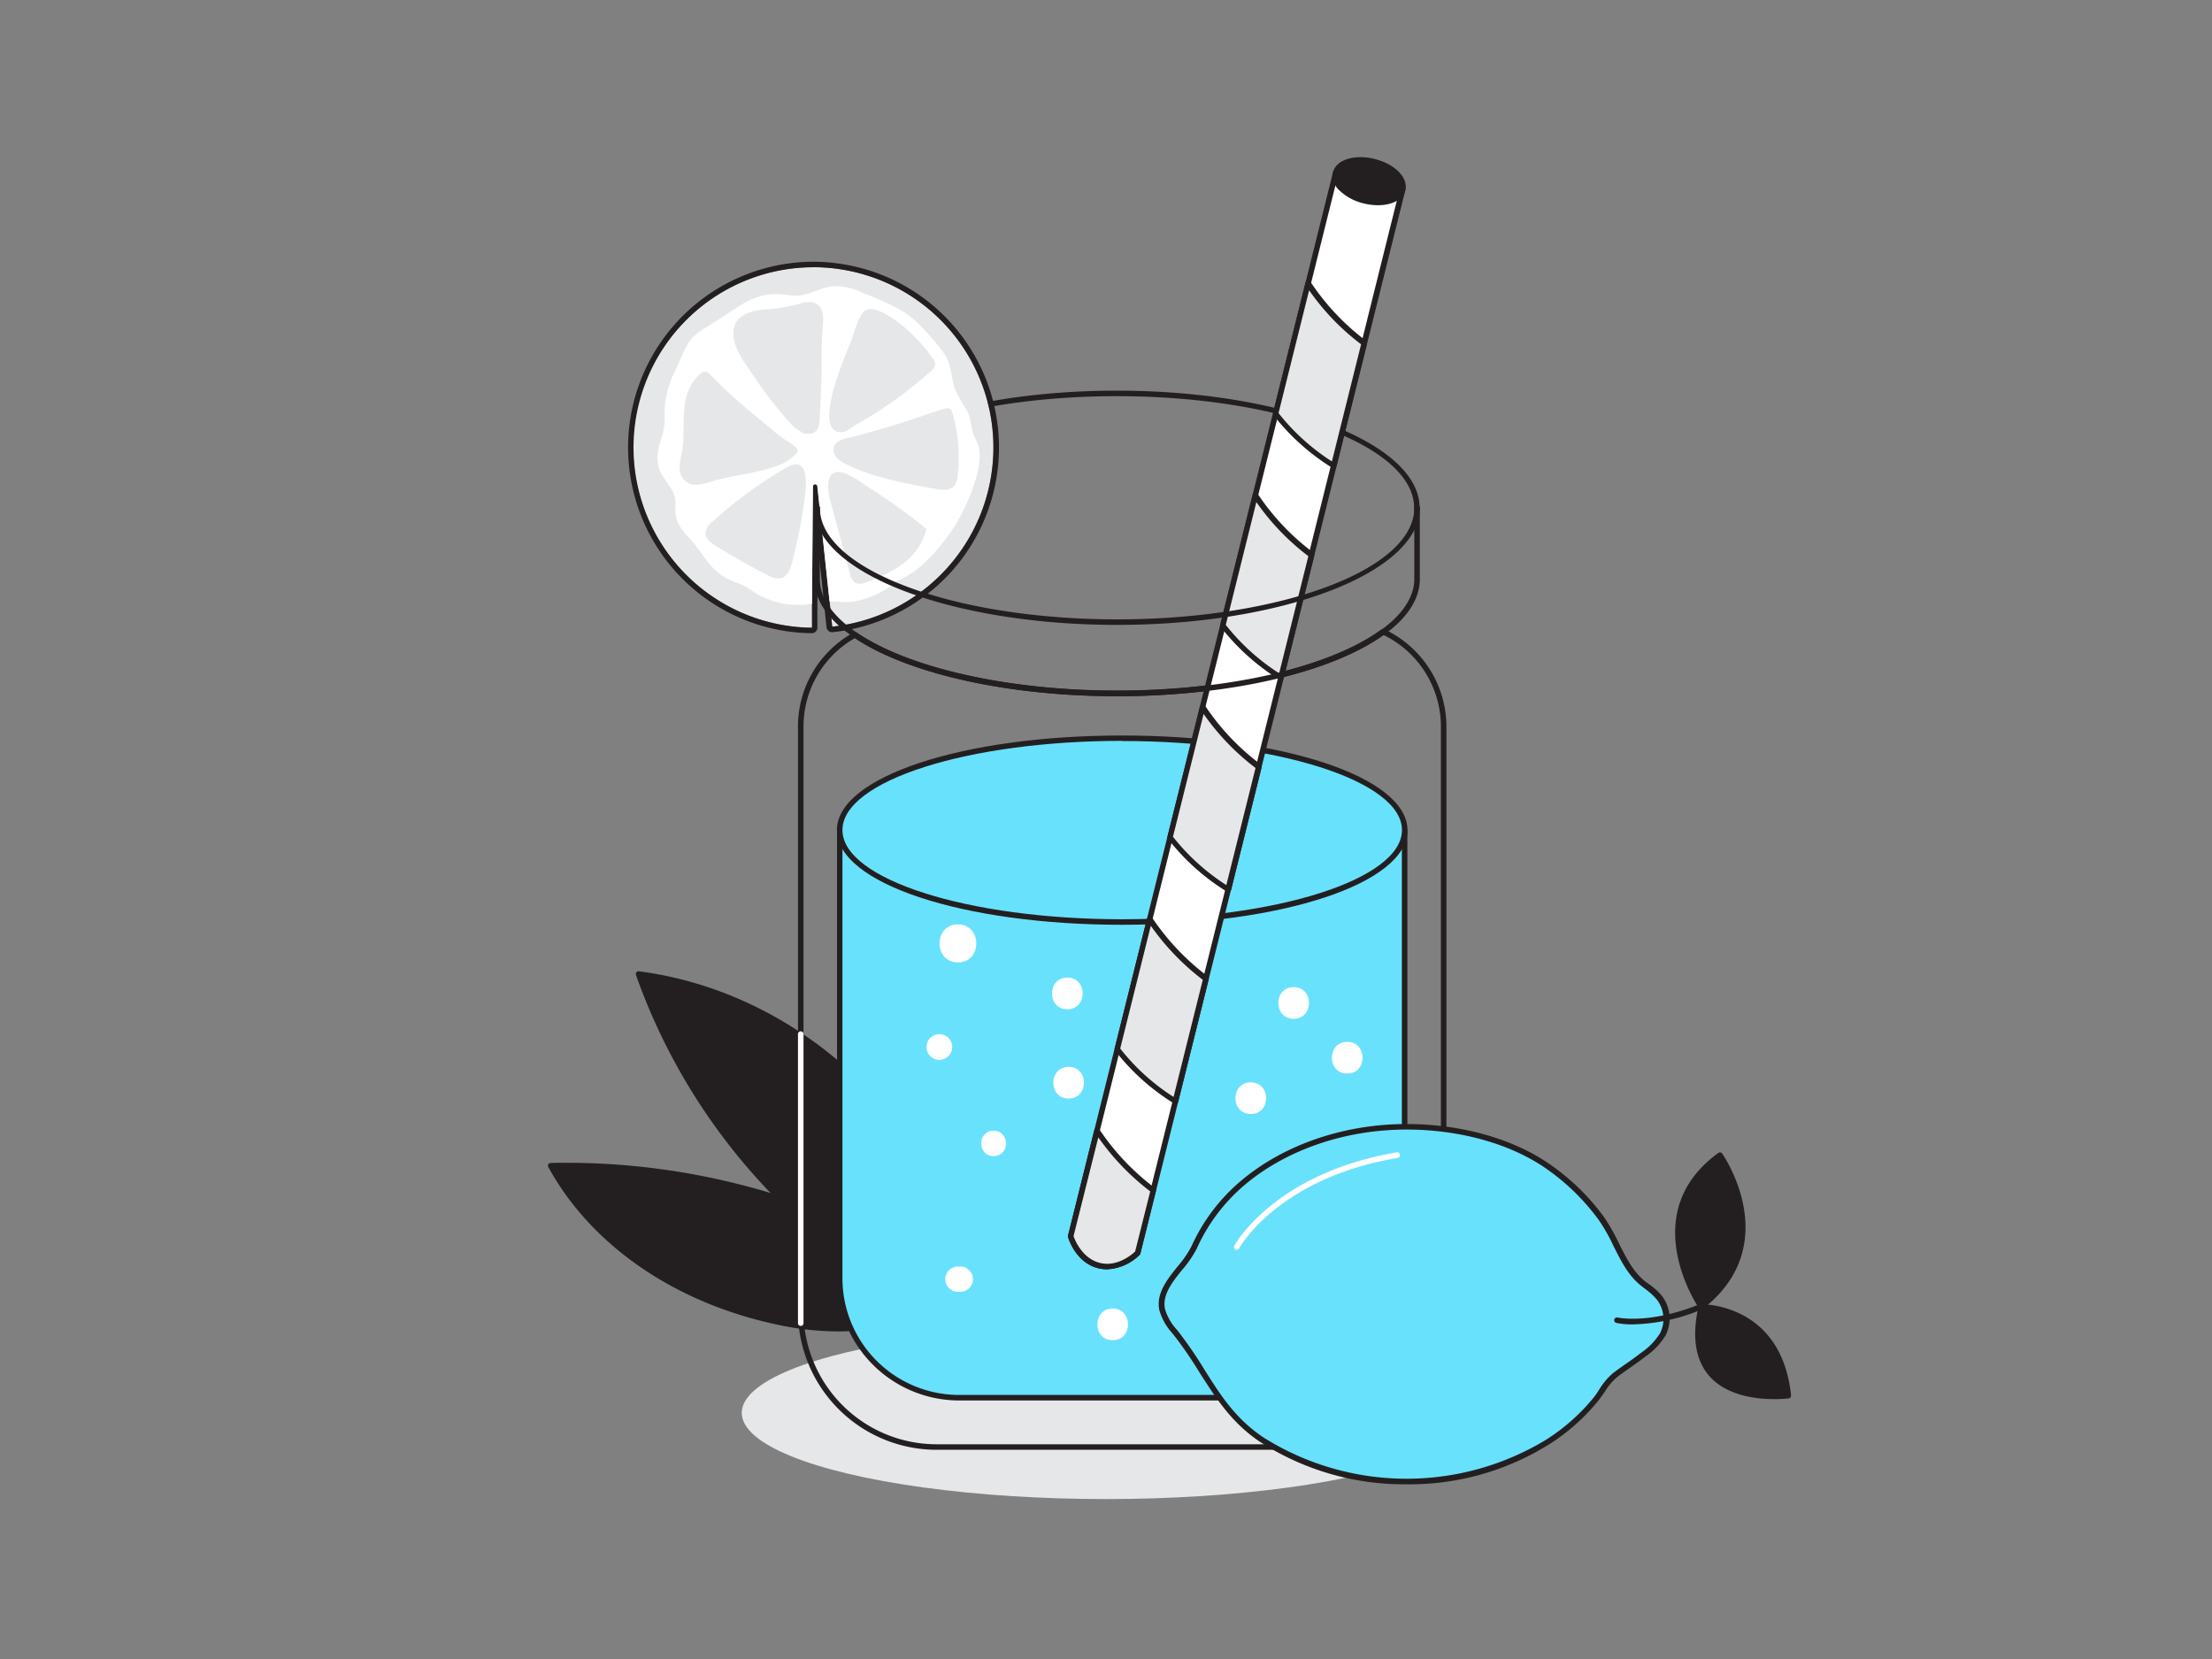 <svg id="_540_lemonade_flatline" data-name="#540_lemonade_flatline" xmlns="http://www.w3.org/2000/svg" viewBox="0 0 400 300"><rect x="0" y="0" width="400" height="300" fill="#808080" stroke="none"/><ellipse cx="200" cy="255.49" rx="65.87" ry="15.59" fill="#e6e7e8"/><path d="M159.78,224.48a127.11,127.11,0,0,0-60.19-13.67c8.15,14.88,24,24.49,40.59,28.13,7.31,1.6,15.94,2.22,22.93-1C172.27,233.74,166.16,227.72,159.78,224.48Z" fill="#231f20"/><path d="M151.3,240.76a52.6,52.6,0,0,1-11.23-1.33c-18.33-4-33.24-14.37-40.92-28.39a.5.5,0,0,1,0-.49.5.5,0,0,1,.42-.25A127.78,127.78,0,0,1,160,224h0c2,1,8.34,4.58,8.26,8.88-.05,2.15-1.71,4-5,5.49A28.61,28.61,0,0,1,151.3,240.76Zm-50.87-29.47c7.65,13.39,22.13,23.27,39.86,27.16,9.21,2,16.82,1.7,22.61-1,2.86-1.31,4.33-2.86,4.37-4.6,0-3-4-6-7.72-8h0A126.42,126.42,0,0,0,100.43,211.29Z" fill="#231f20"/><path d="M172.42,223.27c-8.09-24.69-31.15-43.79-56.91-47.14a109.27,109.27,0,0,0,30.16,45c7.11,6.34,16.4,12,25.64,9.74a2.37,2.37,0,0,0,1.35-.71,2.42,2.42,0,0,0,.29-1.72,30.78,30.78,0,0,0-3.75-12" fill="#231f20"/><path d="M167,231.89c-6.66,0-13.92-3.48-21.66-10.38A109.58,109.58,0,0,1,115,176.3a.51.51,0,0,1,.09-.48.47.47,0,0,1,.45-.18c26.1,3.39,49.14,22.47,57.33,47.48a.5.5,0,0,1-.27.61,30.7,30.7,0,0,1,.81,4.66,2.85,2.85,0,0,1-.38,2.07,2.73,2.73,0,0,1-1.63.89A18.22,18.22,0,0,1,167,231.89Zm-50.75-55.15a108.49,108.49,0,0,0,29.76,44c9.23,8.24,17.7,11.48,25.18,9.62a1.94,1.94,0,0,0,1.08-.53,2.05,2.05,0,0,0,.18-1.37,30.37,30.37,0,0,0-3.69-11.8.5.5,0,0,1,.2-.68l0,0C159.26,195.3,139,180,116.25,176.74Z" fill="#231f20"/><path d="M256.21,92.31a.51.51,0,0,1-.5-.5c0-11.12-24.11-20.17-53.75-20.17s-53.75,9-53.75,20.17a.5.5,0,0,1-.5.5.51.51,0,0,1-.5-.5c0-11.67,24.56-21.17,54.75-21.17s54.75,9.5,54.75,21.17A.5.5,0,0,1,256.21,92.31Z" fill="#231f20"/><path d="M236.51,262.17H169.36a25.09,25.09,0,0,1-25.06-25.06V131.37a19.39,19.39,0,0,1,10.07-17,.49.49,0,0,1,.52,0c9.51,6.47,27.54,10.5,47.07,10.5,20.23,0,38.57-4.24,47.87-11.07a.55.55,0,0,1,.51,0,19.47,19.47,0,0,1,11.22,17.59V237.11A25.08,25.08,0,0,1,236.51,262.17ZM154.58,115.4a18.39,18.39,0,0,0-9.28,16V237.11a24.08,24.08,0,0,0,24.06,24.06h67.15a24.08,24.08,0,0,0,24.05-24.06V131.37a18.44,18.44,0,0,0-10.38-16.55c-9.53,6.84-28,11.08-48.22,11.08C182.42,125.9,164.31,121.88,154.58,115.4Z" fill="#231f20"/><path d="M151.84,150.26v80.9a21.59,21.59,0,0,0,21.58,21.59h59A21.59,21.59,0,0,0,254,231.16v-80.9Z" fill="#68e1fd"/><path d="M232.44,253.25h-59a22.11,22.11,0,0,1-22.08-22.09v-80.9a.5.5,0,0,1,.5-.5H254a.5.5,0,0,1,.5.5v80.9A22.11,22.11,0,0,1,232.44,253.25Zm-80.1-102.49v80.4a21.1,21.1,0,0,0,21.08,21.09h59a21.1,21.1,0,0,0,21.08-21.09v-80.4Z" fill="#231f20"/><ellipse cx="202.93" cy="150.1" rx="51.09" ry="16.63" fill="#68e1fd"/><path d="M202.93,167.23c-28.93,0-51.59-7.53-51.59-17.13S174,133,202.93,133s51.59,7.52,51.59,17.13S231.86,167.23,202.93,167.23Zm0-33.26c-27.9,0-50.59,7.23-50.59,16.13s22.69,16.13,50.59,16.13,50.59-7.24,50.59-16.13S230.83,134,202.93,134Z" fill="#231f20"/><path d="M114.85,76a32.74,32.74,0,0,0,27.3,37.13,31.61,31.61,0,0,0,4.66.38l0-4.33.23-28.26L150,108.78h0l.48,4.53A32.59,32.59,0,1,0,114.85,76Z" fill="#e6e7e8"/><path d="M147.11,48.32a32.16,32.16,0,0,1,4.87.38,32.59,32.59,0,0,1-1.48,64.62l-.48-4.53h0l-2.94-27.87-.23,28.26,0,4.33a31.61,31.61,0,0,1-4.66-.38,32.59,32.59,0,0,1,5-64.8m0-1A33.59,33.59,0,0,0,142,114.11a33.27,33.27,0,0,0,4.81.39h0a1,1,0,0,0,1-1l0-4.33.09-10.6L149,108.89a.59.59,0,0,0,0,.13l.46,4.4a1,1,0,0,0,1,.9h.1a33.58,33.58,0,0,0,1.53-66.6,32.55,32.55,0,0,0-5-.39Z" fill="#231f20"/><path d="M120.08,77.31c-.46,2.69-1.93,4.82-.78,7.71.75,1.86,2.53,3.28,2.81,5.27.09.7,0,1.41,0,2.12.14,3.1,2.5,4.53,4.12,6.79s3,4.46,5.8,5.69c.79.36,1.63.6,2.41,1,.93.46,1.75,1.11,2.63,1.63a15.2,15.2,0,0,0,9.4,1.71l.36,0L147,87.93a.4.4,0,0,1,.79,0L150,108.78h0l.5,0c1.09,0,2.18.16,3.27.08a15.47,15.47,0,0,0,5.66-1.89,4.14,4.14,0,0,0,2.09-1.67c3.35-1.08,6-3.6,8.28-6.31a33.2,33.2,0,0,0,5.68-9.56c.93-2.46,1.85-5.15,1.64-7.82-.11-1.38-.82-2.25-1.21-3.48-.42-1.39-.36-2.67-1.12-4a27.37,27.37,0,0,1-2.08-3.74c-.62-1.65-.61-3.48-1.27-5.1a7.6,7.6,0,0,0-.81-1.48,16.45,16.45,0,0,0-1.14-1.5c-1.95-2.31-4.31-5.05-7-6.47-2.09-1.1-4.26-2-6.46-2.88a12,12,0,0,0-4.76-1.23c-2,0-3.76,1-5.66,1.52s-3.26-.05-5.07-.07a11.36,11.36,0,0,0-5.3,1.25,22.35,22.35,0,0,0-2,1.2L127,59.66a9.45,9.45,0,0,0-1.7,1.3c-1.35,1.43-2.21,4-3.06,5.77A18.22,18.22,0,0,0,120.18,74,21.51,21.51,0,0,1,120.08,77.31Z" fill="#fff"/><path d="M167.53,95.67a11.19,11.19,0,0,1-4.21,6.24,23,23,0,0,1-6.84,3.42,2.32,2.32,0,0,1-1.73.11,2.42,2.42,0,0,1-1.06-1.72l-3.46-12.89a9.54,9.54,0,0,1-.47-3.07c.34-5.17,5.7-.63,7.86.73A95.73,95.73,0,0,1,167.53,95.67Z" fill="#e6e7e8"/><path d="M163.16,58.85a31.9,31.9,0,0,1,5.5,5.93,1.88,1.88,0,0,1,.47,1,1.83,1.83,0,0,1-.81,1.34,76,76,0,0,1-13.4,9.62c-1.1.62-2.07,1.77-3.47,1.35-4.1-1.25,1.42-13.82,2.46-16.43.55-1.37,1.37-5.17,2.92-5.69C158.57,55.36,161.92,57.86,163.16,58.85Z" fill="#e6e7e8"/><path d="M166.22,75.41c1.61-.55,3.22-1.13,4.87-1.57a1.17,1.17,0,0,1,.49,0c.39.08.57.52.67.9a28.64,28.64,0,0,1,.92,11.24,3.33,3.33,0,0,1-.67,1.93c-.79.85-2.16.71-3.3.51-5.36-1-10.78-1.94-15.71-4.23-1.18-.54-3-1.58-2.75-3.16s2.63-1.83,3.92-2.15C158.56,77.86,162.41,76.71,166.22,75.41Z" fill="#e6e7e8"/><path d="M148,77.19a1.9,1.9,0,0,1-.63.9,2.27,2.27,0,0,1-2.26.13,7.52,7.52,0,0,1-2.53-2.07,74.4,74.4,0,0,1-6.26-8.1c-1.68-2.52-4-5.28-3.63-8.48C133,57,135.87,56.14,138,56a35,35,0,0,0,6.67-1.08,4,4,0,0,1,2.83-.08c1.19.62,1.41,2.13,1.33,3.34-.1,1.71-.25,3.38-.24,5.14q0,6.18-.37,12.35A6,6,0,0,1,148,77.19Z" fill="#e6e7e8"/><path d="M144.19,81.78a1.23,1.23,0,0,1-.22.29,8.9,8.9,0,0,1-3,2c-4,1.58-8.43,1.78-12.54,3.07-2,.64-4.4,1.14-5.35-1.45-.45-1.22,0-2.56.21-3.84.5-2.65.19-5.4.48-8.08a9.47,9.47,0,0,1,2.5-5.86c1.31-1.23,1.66-.69,2.78.46a81.12,81.12,0,0,0,6.43,5.89l5.13,4.27c1,.85,2.2,1.38,3.21,2.29.25.22.51.51.44.83A.49.49,0,0,1,144.19,81.78Z" fill="#e6e7e8"/><path d="M143.23,101.72c-.3,1.16-.79,2.5-1.95,2.82a3.48,3.48,0,0,1-2.42-.53q-4.89-2.45-9.52-5.36c-.83-.53-1.73-1.21-1.77-2.18a3,3,0,0,1,1.3-2.16,78.9,78.9,0,0,1,13.25-9.72c4.09-2.39,3.77,2.69,3.42,5.36A96,96,0,0,1,143.23,101.72Z" fill="#e6e7e8"/><path d="M253.65,34.27,205.72,226.58s-3.13,3.23-7,2.27-5.11-5.29-5.11-5.29l47.93-192.3Z" fill="#fff"/><path d="M200.2,229.53a6.91,6.91,0,0,1-1.6-.19c-4.09-1-5.41-5.45-5.47-5.64a.57.57,0,0,1,0-.26l47.92-192.3a.51.51,0,0,1,.61-.37l12.11,3a.44.44,0,0,1,.3.23.5.5,0,0,1,.06.38L206.21,226.7a.5.5,0,0,1-.13.22A9,9,0,0,1,200.2,229.53Zm-6.07-6c.24.68,1.54,4,4.72,4.83s5.89-1.56,6.42-2.05L253,34.64,241.9,31.86Z" fill="#231f20"/><ellipse cx="247.59" cy="32.77" rx="3.64" ry="6.24" transform="translate(155.93 265.09) rotate(-76.01)" fill="#231f20"/><path d="M249.18,37.11a11,11,0,0,1-2.59-.33,9.4,9.4,0,0,1-4.25-2.23,3.59,3.59,0,0,1-1.29-3.41c.56-2.26,3.88-3.3,7.54-2.39s6.1,3.39,5.54,5.65h0C253.71,36.1,251.71,37.11,249.18,37.11ZM246,29.43c-2.06,0-3.71.73-4,1.95a2.68,2.68,0,0,0,1,2.46,8.44,8.44,0,0,0,3.8,2c3,.76,5.92,0,6.34-1.65h0c.41-1.66-1.8-3.69-4.82-4.44A9.51,9.51,0,0,0,246,29.43Zm7.62,4.85h0Z" fill="#231f20"/><path d="M246.73,62,241.2,84.2a40.36,40.36,0,0,1-10.51-9.43l5.86-23.5A43.93,43.93,0,0,0,246.73,62Z" fill="#e6e7e8"/><path d="M241.2,84.7a.5.5,0,0,1-.26-.08,40.71,40.71,0,0,1-10.65-9.55.48.48,0,0,1-.08-.42l5.86-23.5A.49.49,0,0,1,237,51,43.11,43.11,0,0,0,247,61.61a.5.5,0,0,1,.2.53l-5.53,22.18a.51.51,0,0,1-.3.34A.41.41,0,0,1,241.2,84.7Zm-10-10a39.07,39.07,0,0,0,9.65,8.74l5.28-21.18a43.1,43.1,0,0,1-9.4-9.77Z" fill="#231f20"/><path d="M237.19,100.32l-5.53,22.18a39.69,39.69,0,0,1-10.51-9.43L227,89.57A43.93,43.93,0,0,0,237.19,100.32Z" fill="#e6e7e8"/><path d="M231.66,123a.52.52,0,0,1-.27-.07,40.54,40.54,0,0,1-10.64-9.55.54.54,0,0,1-.09-.43l5.86-23.5a.49.49,0,0,1,.4-.37.5.5,0,0,1,.5.21,43.1,43.1,0,0,0,10.06,10.63.5.5,0,0,1,.19.52l-5.53,22.18a.52.52,0,0,1-.29.35A.63.63,0,0,1,231.66,123Zm-10-10a39.32,39.32,0,0,0,9.65,8.75l5.28-21.18a43.37,43.37,0,0,1-9.4-9.78Z" fill="#231f20"/><path d="M227.64,138.63l-5.53,22.18a40,40,0,0,1-10.51-9.43l5.86-23.5A44.29,44.29,0,0,0,227.64,138.63Z" fill="#e6e7e8"/><path d="M222.11,161.31a.5.5,0,0,1-.26-.08,40.12,40.12,0,0,1-10.65-9.55.49.49,0,0,1-.08-.42L217,127.75a.52.52,0,0,1,.4-.37.51.51,0,0,1,.5.21,42.92,42.92,0,0,0,10.06,10.63.5.5,0,0,1,.19.53l-5.52,22.18a.51.51,0,0,1-.3.34A.58.58,0,0,1,222.11,161.31Zm-10-10a39.3,39.3,0,0,0,9.65,8.74l5.28-21.18a43.49,43.49,0,0,1-9.39-9.77Z" fill="#231f20"/><path d="M218.09,176.93l-5.52,22.18a39.34,39.34,0,0,1-10.51-9.43l5.85-23.5A43.94,43.94,0,0,0,218.09,176.93Z" fill="#e6e7e8"/><path d="M212.57,199.61a.6.6,0,0,1-.27-.07A40,40,0,0,1,201.66,190a.49.49,0,0,1-.09-.42l5.86-23.5a.49.49,0,0,1,.39-.37.51.51,0,0,1,.51.21,43.74,43.74,0,0,0,10.06,10.63.5.5,0,0,1,.19.52l-5.53,22.18a.49.49,0,0,1-.3.34A.39.39,0,0,1,212.57,199.61Zm-10-10a38.69,38.69,0,0,0,9.65,8.75l5.28-21.18a44.44,44.44,0,0,1-9.4-9.77Z" fill="#231f20"/><path d="M208.55,215.24l-2.83,11.34s-3.13,3.23-7,2.27-5.11-5.29-5.11-5.29l4.76-19.08A44,44,0,0,0,208.55,215.24Z" fill="#e6e7e8"/><path d="M200.2,229.53a6.91,6.91,0,0,1-1.6-.19c-4.09-1-5.41-5.45-5.47-5.64a.57.57,0,0,1,0-.26l4.75-19.08a.5.5,0,0,1,.9-.16,43.74,43.74,0,0,0,10.06,10.63.5.5,0,0,1,.19.53l-2.82,11.34a.5.5,0,0,1-.13.22A9,9,0,0,1,200.2,229.53Zm-6.07-6c.24.68,1.54,4,4.72,4.83s5.9-1.56,6.42-2.05L208,215.44a44.14,44.14,0,0,1-9.39-9.77Z" fill="#231f20"/><path d="M202,125.9c-19.72,0-38-4.09-47.63-10.68-4.66-3.16-7.12-6.78-7.12-10.49V91.81a.51.51,0,0,1,.5-.5.5.5,0,0,1,.5.5v12.92c0,3.36,2.31,6.7,6.68,9.67,9.51,6.47,27.54,10.5,47.07,10.5,20.23,0,38.57-4.24,47.87-11.07,3.85-2.8,5.88-6,5.88-9.1V91.81a.5.5,0,0,1,1,0v12.92c0,3.49-2.17,6.91-6.28,9.91C241,121.58,222.39,125.9,202,125.9Z" fill="#231f20"/><path d="M202,113c-30.19,0-54.75-9.5-54.75-21.17a.5.5,0,0,1,.5-.5.5.5,0,0,1,.5.5c0,11.12,24.11,20.17,53.75,20.17s53.75-9,53.75-20.17a.5.5,0,0,1,.5-.5.5.5,0,0,1,.5.5C256.71,103.48,232.15,113,202,113Z" fill="#231f20"/><path d="M254.36,203.76c8.8,0,18.52,2.16,25.81,7.33a40.64,40.64,0,0,1,9.37,9.23c2.56,3.52,3.86,8.46,7.06,11.35a30.63,30.63,0,0,1,3.44,3,6.26,6.26,0,0,1,.66,6.68,12.14,12.14,0,0,1-3.54,3.67c-1.65,1.3-3.44,2.43-5.09,3.7-1.45,1.11-2.28,2.85-3.41,4.26a36.26,36.26,0,0,1-8.88,7.87,49.13,49.13,0,0,1-51.58-.47c-7.83-5.23-10.17-12.65-15.72-19.52a10.05,10.05,0,0,1-2.3-4c-.89-4.29,4.11-7.64,5.75-11.21a33.13,33.13,0,0,1,8.4-11.37C232.53,207.12,243.6,203.76,254.36,203.76Z" fill="#68e1fd"/><path d="M254.36,268.41a48,48,0,0,1-26.44-7.63c-5.25-3.51-8-7.91-11-12.57a71.49,71.49,0,0,0-4.87-7.06,10.38,10.38,0,0,1-2.4-4.22c-.63-3,1.38-5.53,3.32-7.94a19.23,19.23,0,0,0,2.47-3.58A33.51,33.51,0,0,1,224,213.88c7.76-6.75,18.82-10.62,30.36-10.62,9.94,0,19.45,2.7,26.1,7.42A41.1,41.1,0,0,1,290,220a35.58,35.58,0,0,1,2.73,4.79c1.19,2.37,2.41,4.82,4.25,6.48.4.37.85.71,1.29,1a12.56,12.56,0,0,1,2.21,2,6.76,6.76,0,0,1,.71,7.22,12.61,12.61,0,0,1-3.67,3.84c-.87.68-1.79,1.33-2.68,1.95s-1.64,1.14-2.42,1.74a11.22,11.22,0,0,0-2.23,2.66c-.34.51-.7,1-1.09,1.52a36.61,36.61,0,0,1-9,8A47.59,47.59,0,0,1,254.36,268.41Zm0-64.15c-11.3,0-22.13,3.78-29.7,10.37a32.61,32.61,0,0,0-8.27,11.2,19.94,19.94,0,0,1-2.6,3.78c-1.8,2.23-3.66,4.55-3.12,7.12a9.6,9.6,0,0,0,2.2,3.79,72.31,72.31,0,0,1,4.93,7.16c2.88,4.56,5.6,8.87,10.68,12.26a48.62,48.62,0,0,0,51,.47,35.62,35.62,0,0,0,8.76-7.76c.37-.46.71-1,1-1.46a12.06,12.06,0,0,1,2.45-2.89c.8-.61,1.64-1.2,2.46-1.77s1.78-1.25,2.63-1.92a12,12,0,0,0,3.41-3.52,5.72,5.72,0,0,0-.61-6.12,11.62,11.62,0,0,0-2-1.83c-.45-.35-.92-.7-1.35-1.09-2-1.79-3.25-4.33-4.48-6.78a32.23,32.23,0,0,0-2.64-4.65,40.09,40.09,0,0,0-9.26-9.12C273.4,206.9,264.09,204.26,254.36,204.26Z" fill="#231f20"/><path d="M295.28,239.49a13.2,13.2,0,0,1-3-.27.5.5,0,0,1-.37-.6.51.51,0,0,1,.61-.37c.05,0,5.69,1.3,14.95-2.44a.5.5,0,0,1,.65.27.51.51,0,0,1-.27.66A34,34,0,0,1,295.28,239.49Z" fill="#231f20"/><path d="M307.64,236.27S296.09,219.72,311,208.9C311,208.9,322.33,224.8,307.64,236.27Z" fill="#231f20"/><path d="M307.64,236.77h-.07a.51.51,0,0,1-.34-.21c-.12-.17-11.65-17.09,3.5-28.07a.52.52,0,0,1,.38-.09.51.51,0,0,1,.32.21c.12.16,11.41,16.43-3.48,28.06A.5.5,0,0,1,307.64,236.77Zm3.26-27.16c-5.7,4.32-7.95,10-6.68,16.91a27.36,27.36,0,0,0,3.54,9c5.61-4.58,7.83-10.34,6.6-17.13A26.05,26.05,0,0,0,310.9,209.61Z" fill="#231f20"/><path d="M307.64,236.27s14-.44,15.74,16C323.38,252.3,303.38,255.1,307.64,236.27Z" fill="#231f20"/><path d="M320.71,253c-3.15,0-8.29-.6-11.46-4-2.65-2.89-3.36-7.18-2.1-12.76a.51.51,0,0,1,.47-.39c.14,0,14.51-.26,16.26,16.48a.5.5,0,0,1-.43.54A20,20,0,0,1,320.71,253ZM308,236.77c-1.06,5-.41,8.9,1.95,11.47,3.78,4.11,10.92,3.79,12.84,3.62C321.11,237.86,310.28,236.83,308,236.77Z" fill="#231f20"/><path d="M144.8,239.77a.5.5,0,0,1-.5-.5V187a.5.5,0,0,1,1,0v52.27A.5.5,0,0,1,144.8,239.77Z" fill="#fff"/><path d="M223.63,226a.53.53,0,0,1-.24-.06.49.49,0,0,1-.2-.67c.07-.13,7.22-13.14,29.39-16.88a.5.5,0,0,1,.16,1c-21.64,3.64-28.6,16.23-28.67,16.36A.49.49,0,0,1,223.63,226Z" fill="#fff"/><circle cx="169.86" cy="189.33" r="2.33" fill="#fff"/><path d="M233.93,178.5c-3.69,0-3.7,5.73,0,5.73S237.63,178.5,233.93,178.5Z" fill="#fff"/><path d="M193,176.78c-3.69,0-3.7,5.73,0,5.73S196.72,176.78,193,176.78Z" fill="#fff"/><path d="M175.86,230.7a2.12,2.12,0,0,0-.59-1l-.46-.36a2.24,2.24,0,0,0-1.16-.31h-.43a1.67,1.67,0,0,0-.88.19,1.73,1.73,0,0,0-.74.48,1.71,1.71,0,0,0-.47.74,1.66,1.66,0,0,0-.2.88l.08.61a2.29,2.29,0,0,0,.59,1l.46.36a2.27,2.27,0,0,0,1.16.31h.43a2.42,2.42,0,0,0,1.62-.67,1.64,1.64,0,0,0,.48-.74,1.75,1.75,0,0,0,.2-.88Z" fill="#fff"/><path d="M179.68,204.47c-3,0-3,4.59,0,4.59S182.64,204.47,179.68,204.47Z" fill="#fff"/><path d="M226.18,195.72c-3.69,0-3.7,5.73,0,5.73S229.88,195.72,226.18,195.72Z" fill="#fff"/><path d="M201.21,236.62c-3.69,0-3.7,5.74,0,5.74S204.9,236.62,201.21,236.62Z" fill="#fff"/><path d="M173.22,167.16c-4.43,0-4.43,6.88,0,6.88S177.66,167.16,173.22,167.16Z" fill="#fff"/><path d="M193.24,192.92c-3.69,0-3.69,5.74,0,5.74S196.94,192.92,193.24,192.92Z" fill="#fff"/><path d="M243.62,188.4c-3.69,0-3.7,5.73,0,5.73S247.31,188.4,243.62,188.4Z" fill="#fff"/></svg>